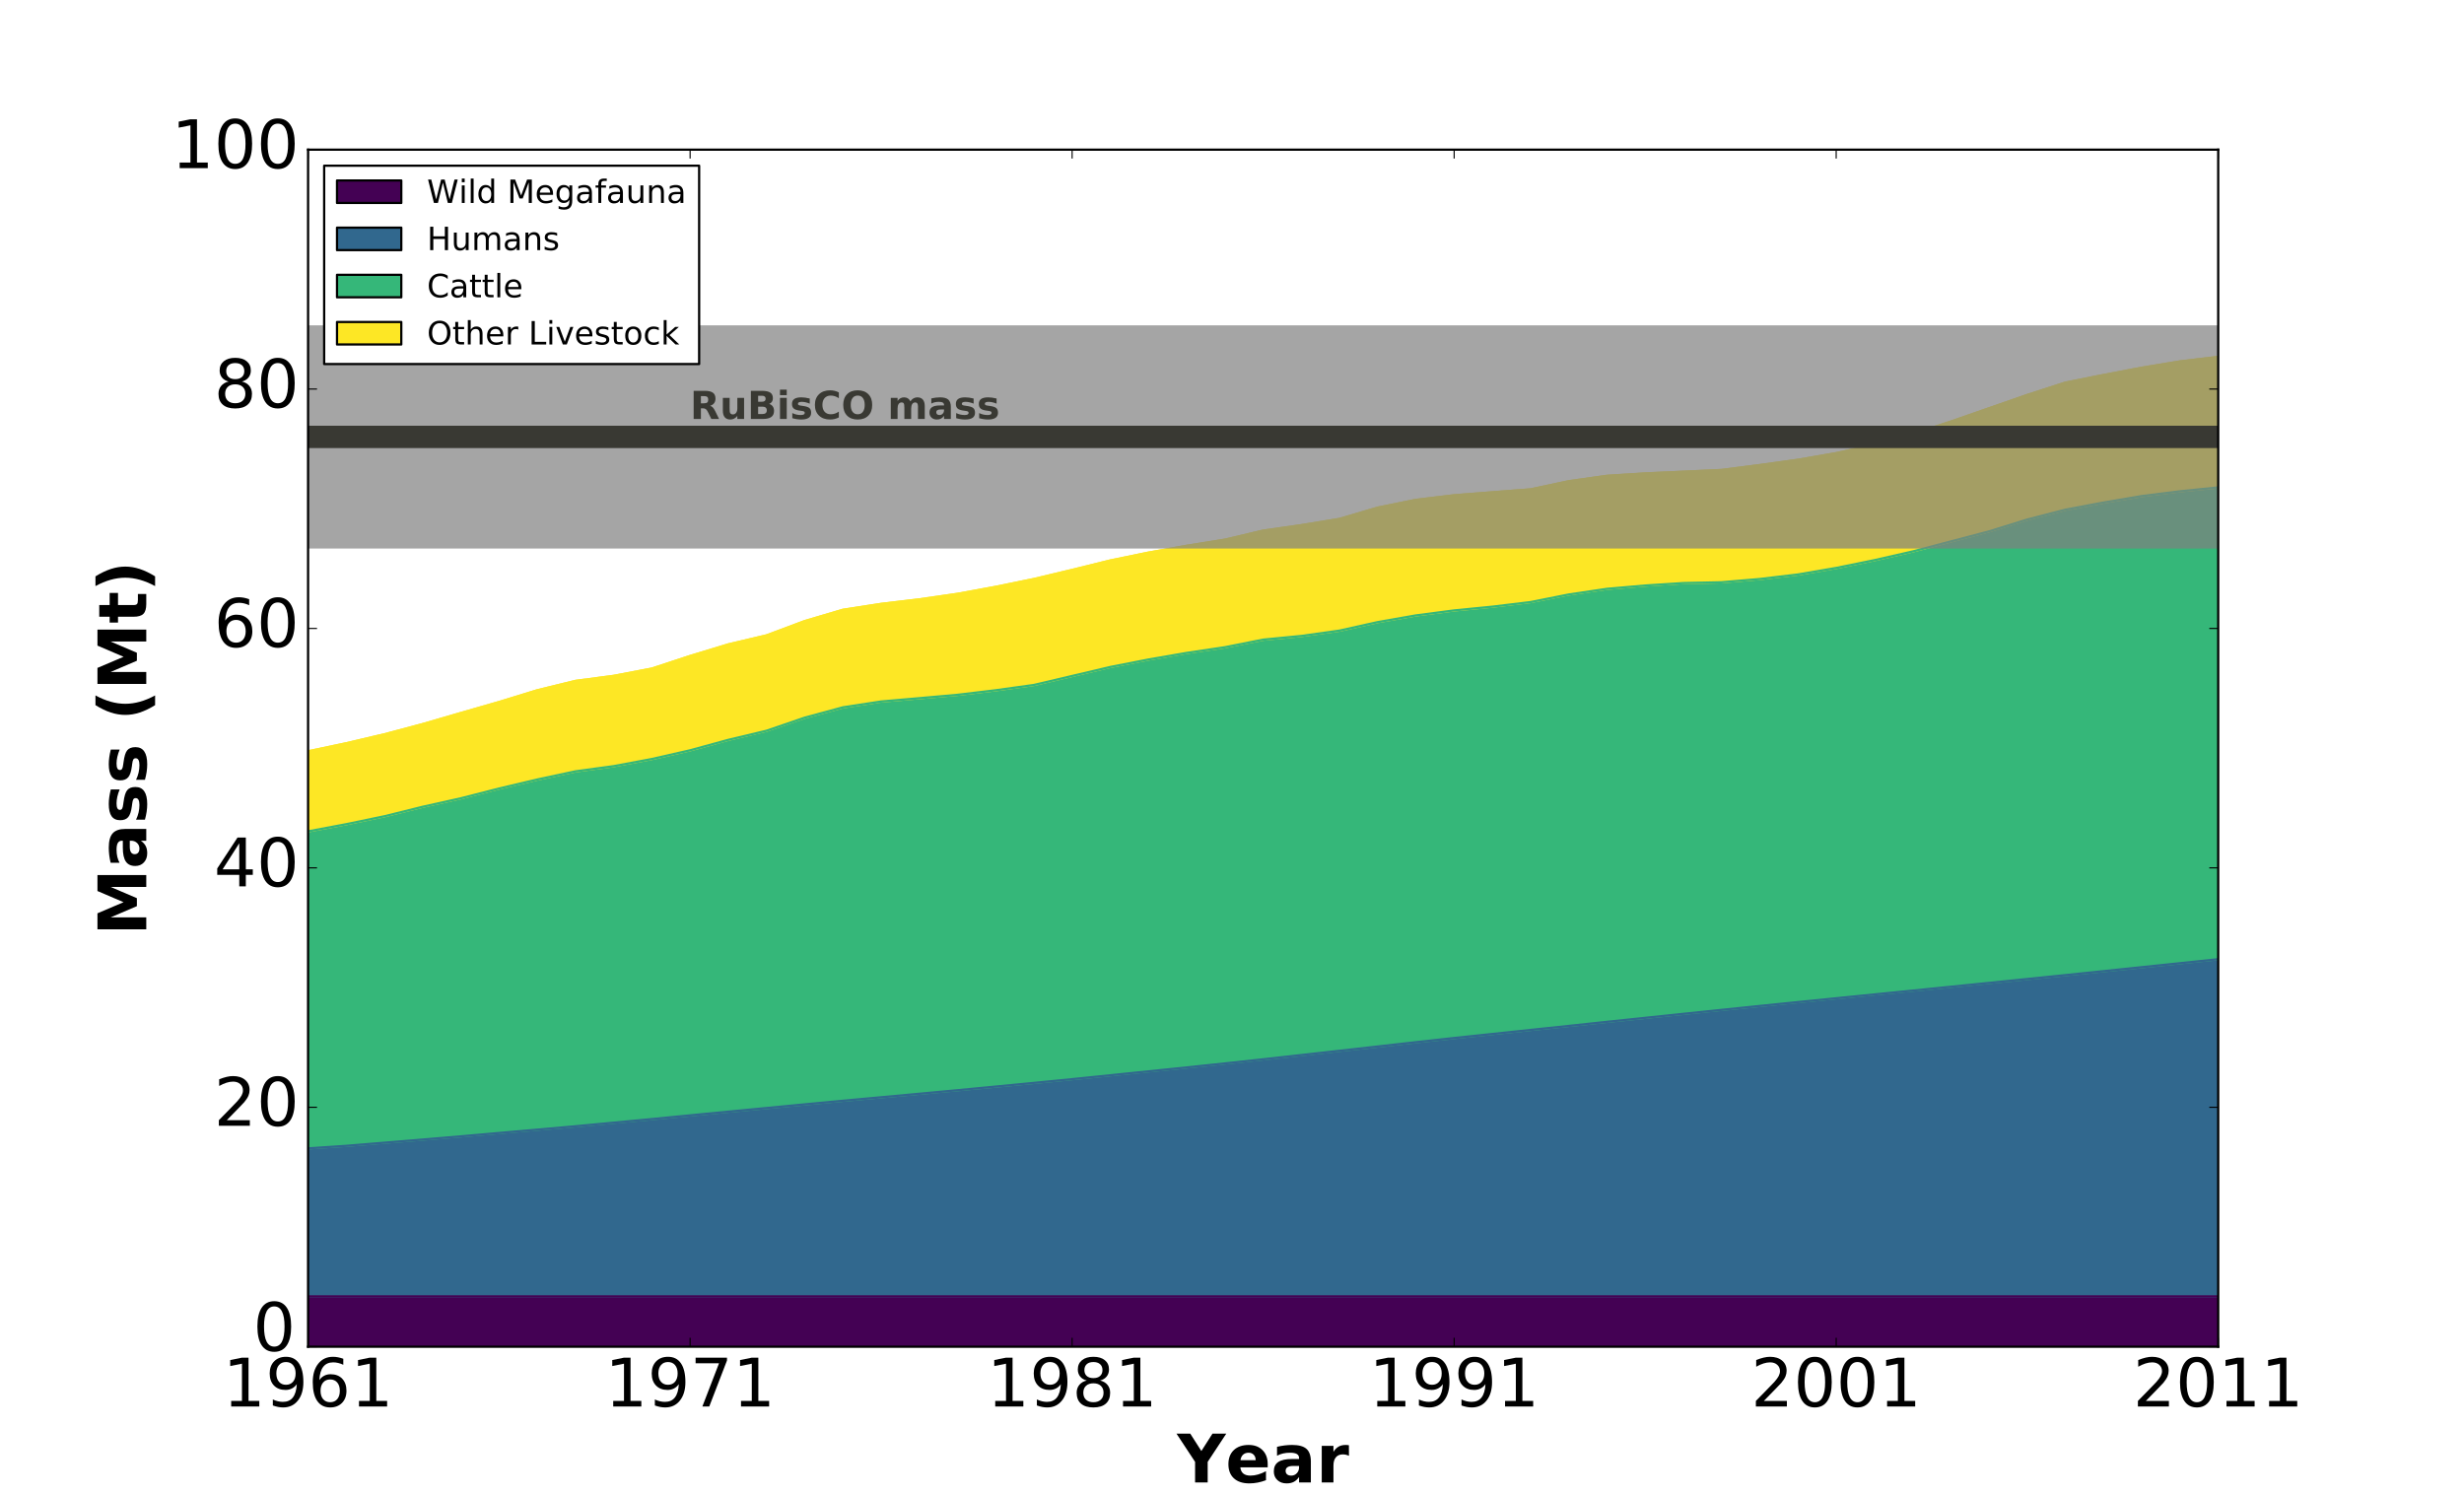 <?xml version="1.0" encoding="UTF-8" standalone="no"?>
<!-- Created with matplotlib (http://matplotlib.org/) -->

<svg
   xmlns:dc="http://purl.org/dc/elements/1.1/"
   xmlns:cc="http://creativecommons.org/ns#"
   xmlns:rdf="http://www.w3.org/1999/02/22-rdf-syntax-ns#"
   xmlns:svg="http://www.w3.org/2000/svg"
   xmlns="http://www.w3.org/2000/svg"
   xmlns:xlink="http://www.w3.org/1999/xlink"
   xmlns:sodipodi="http://sodipodi.sourceforge.net/DTD/sodipodi-0.dtd"
   xmlns:inkscape="http://www.inkscape.org/namespaces/inkscape"
   height="670pt"
   version="1.1"
   viewBox="0 0 1104 670"
   width="1104pt"
   id="svg2"
   inkscape:version="0.48.4 r9939"
   sodipodi:docname="20160107_detailed_fig.svg"
   inkscape:export-filename="/home/yinonbaron/git/RuBisCO_vs_Collagen/20160107_detailed_fig.png"
   inkscape:export-xdpi="207.13"
   inkscape:export-ydpi="207.13">
  <sodipodi:namedview
     pagecolor="#ffffff"
     bordercolor="#666666"
     borderopacity="1"
     objecttolerance="10"
     gridtolerance="10"
     guidetolerance="10"
     inkscape:pageopacity="0"
     inkscape:pageshadow="2"
     inkscape:window-width="1863"
     inkscape:window-height="1056"
     id="namedview580"
     showgrid="false"
     inkscape:zoom="0.84637681"
     inkscape:cx="852.76066"
     inkscape:cy="506.68302"
     inkscape:window-x="57"
     inkscape:window-y="24"
     inkscape:window-maximized="1"
     inkscape:current-layer="axes_1" />
  <defs
     id="defs4">
    <style
       type="text/css"
       id="style6">
*{stroke-linecap:butt;stroke-linejoin:round;stroke-miterlimit:100000;}
  </style>
  </defs>
  <g
     id="figure_1">
    <g
       id="patch_1">
      <path
         d="M 0 670.5  L 1104.3 670.5  L 1104.3 0  L 0 0  z "
         style="fill:#ffffff;"
         id="path10" />
    </g>
    <g
       id="axes_1">
      <g
         id="patch_2">
        <path
           d="M 138.037 603.45  L 993.87 603.45  L 993.87 67.05  L 138.037 67.05  z "
           style="fill:#ffffff;"
           id="path14" />
      </g>
      <g
         id="PolyCollection_1">
        <defs
           id="defs17">
          <path
             d="M 138.037 -89.585  L 138.037 -67.05  L 155.154 -67.05  L 172.271 -67.05  L 189.387 -67.05  L 206.504 -67.05  L 223.621 -67.05  L 240.737 -67.05  L 257.854 -67.05  L 274.971 -67.05  L 292.087 -67.05  L 309.204 -67.05  L 326.321 -67.05  L 343.437 -67.05  L 360.554 -67.05  L 377.671 -67.05  L 394.787 -67.05  L 411.904 -67.05  L 429.021 -67.05  L 446.137 -67.05  L 463.254 -67.05  L 480.37 -67.05  L 497.487 -67.05  L 514.604 -67.05  L 531.72 -67.05  L 548.837 -67.05  L 565.954 -67.05  L 583.07 -67.05  L 600.187 -67.05  L 617.304 -67.05  L 634.42 -67.05  L 651.537 -67.05  L 668.654 -67.05  L 685.77 -67.05  L 702.887 -67.05  L 720.004 -67.05  L 737.12 -67.05  L 754.237 -67.05  L 771.354 -67.05  L 788.47 -67.05  L 805.587 -67.05  L 822.703 -67.05  L 839.82 -67.05  L 856.937 -67.05  L 874.053 -67.05  L 891.17 -67.05  L 908.287 -67.05  L 925.403 -67.05  L 942.52 -67.05  L 959.637 -67.05  L 976.753 -67.05  L 993.87 -67.05  L 993.87 -89.585  L 993.87 -89.585  L 976.753 -89.585  L 959.637 -89.585  L 942.52 -89.585  L 925.403 -89.585  L 908.287 -89.585  L 891.17 -89.585  L 874.053 -89.585  L 856.937 -89.585  L 839.82 -89.585  L 822.703 -89.585  L 805.587 -89.585  L 788.47 -89.585  L 771.354 -89.585  L 754.237 -89.585  L 737.12 -89.585  L 720.004 -89.585  L 702.887 -89.585  L 685.77 -89.585  L 668.654 -89.585  L 651.537 -89.585  L 634.42 -89.585  L 617.304 -89.585  L 600.187 -89.585  L 583.07 -89.585  L 565.954 -89.585  L 548.837 -89.585  L 531.72 -89.585  L 514.604 -89.585  L 497.487 -89.585  L 480.37 -89.585  L 463.254 -89.585  L 446.137 -89.585  L 429.021 -89.585  L 411.904 -89.585  L 394.787 -89.585  L 377.671 -89.585  L 360.554 -89.585  L 343.437 -89.585  L 326.321 -89.585  L 309.204 -89.585  L 292.087 -89.585  L 274.971 -89.585  L 257.854 -89.585  L 240.737 -89.585  L 223.621 -89.585  L 206.504 -89.585  L 189.387 -89.585  L 172.271 -89.585  L 155.154 -89.585  L 138.037 -89.585  z "
             id="mbb93d0cfe3"
             style="stroke:#440154;" />
        </defs>
        <g
           clip-path="url(#pbeb68c7df6)"
           id="g20">
          <use
             style="fill:#440154;stroke:#440154;"
             x="0.0"
             xlink:href="#mbb93d0cfe3"
             y="670.5"
             id="use22" />
        </g>
      </g>
      <g
         id="PolyCollection_2">
        <defs
           id="defs25">
          <path
             d="M 138.037 -155.914  L 138.037 -89.585  L 155.154 -89.585  L 172.271 -89.585  L 189.387 -89.585  L 206.504 -89.585  L 223.621 -89.585  L 240.737 -89.585  L 257.854 -89.585  L 274.971 -89.585  L 292.087 -89.585  L 309.204 -89.585  L 326.321 -89.585  L 343.437 -89.585  L 360.554 -89.585  L 377.671 -89.585  L 394.787 -89.585  L 411.904 -89.585  L 429.021 -89.585  L 446.137 -89.585  L 463.254 -89.585  L 480.37 -89.585  L 497.487 -89.585  L 514.604 -89.585  L 531.72 -89.585  L 548.837 -89.585  L 565.954 -89.585  L 583.07 -89.585  L 600.187 -89.585  L 617.304 -89.585  L 634.42 -89.585  L 651.537 -89.585  L 668.654 -89.585  L 685.77 -89.585  L 702.887 -89.585  L 720.004 -89.585  L 737.12 -89.585  L 754.237 -89.585  L 771.354 -89.585  L 788.47 -89.585  L 805.587 -89.585  L 822.703 -89.585  L 839.82 -89.585  L 856.937 -89.585  L 874.053 -89.585  L 891.17 -89.585  L 908.287 -89.585  L 925.403 -89.585  L 942.52 -89.585  L 959.637 -89.585  L 976.753 -89.585  L 993.87 -89.585  L 993.87 -240.689  L 993.87 -240.689  L 976.753 -238.895  L 959.637 -237.111  L 942.52 -235.33  L 925.403 -233.553  L 908.287 -231.804  L 891.17 -230.061  L 874.053 -228.329  L 856.937 -226.605  L 839.82 -224.893  L 822.703 -223.184  L 805.587 -221.465  L 788.47 -219.73  L 771.354 -217.973  L 754.237 -216.199  L 737.12 -214.407  L 720.004 -212.62  L 702.887 -210.792  L 685.77 -208.993  L 668.654 -207.175  L 651.537 -205.374  L 634.42 -203.497  L 617.304 -201.561  L 600.187 -199.644  L 583.07 -197.727  L 565.954 -195.828  L 548.837 -193.977  L 531.72 -192.186  L 514.604 -190.435  L 497.487 -188.677  L 480.37 -186.932  L 463.254 -185.252  L 446.137 -183.61  L 429.021 -181.981  L 411.904 -180.389  L 394.787 -178.825  L 377.671 -177.255  L 360.554 -175.643  L 343.437 -173.996  L 326.321 -172.362  L 309.204 -170.708  L 292.087 -169.042  L 274.971 -167.423  L 257.854 -165.819  L 240.737 -164.306  L 223.621 -162.809  L 206.504 -161.304  L 189.387 -159.866  L 172.271 -158.456  L 155.154 -157.056  L 138.037 -155.914  z "
             id="m21c7e215c0"
             style="stroke:#31688e;" />
        </defs>
        <g
           clip-path="url(#pbeb68c7df6)"
           id="g28">
          <use
             style="fill:#31688e;stroke:#31688e;"
             x="0.0"
             xlink:href="#m21c7e215c0"
             y="670.5"
             id="use30" />
        </g>
      </g>
      <g
         id="PolyCollection_3">
        <defs
           id="defs33">
          <path
             d="M 138.037 -297.972  L 138.037 -155.914  L 155.154 -157.056  L 172.271 -158.456  L 189.387 -159.866  L 206.504 -161.304  L 223.621 -162.809  L 240.737 -164.306  L 257.854 -165.819  L 274.971 -167.423  L 292.087 -169.042  L 309.204 -170.708  L 326.321 -172.362  L 343.437 -173.996  L 360.554 -175.643  L 377.671 -177.255  L 394.787 -178.825  L 411.904 -180.389  L 429.021 -181.981  L 446.137 -183.61  L 463.254 -185.252  L 480.37 -186.932  L 497.487 -188.677  L 514.604 -190.435  L 531.72 -192.186  L 548.837 -193.977  L 565.954 -195.828  L 583.07 -197.727  L 600.187 -199.644  L 617.304 -201.561  L 634.42 -203.497  L 651.537 -205.374  L 668.654 -207.175  L 685.77 -208.993  L 702.887 -210.792  L 720.004 -212.62  L 737.12 -214.407  L 754.237 -216.199  L 771.354 -217.973  L 788.47 -219.73  L 805.587 -221.465  L 822.703 -223.184  L 839.82 -224.893  L 856.937 -226.605  L 874.053 -228.329  L 891.17 -230.061  L 908.287 -231.804  L 925.403 -233.553  L 942.52 -235.33  L 959.637 -237.111  L 976.753 -238.895  L 993.87 -240.689  L 993.87 -452.1  L 993.87 -452.1  L 976.753 -450.354  L 959.637 -448.209  L 942.52 -445.316  L 925.403 -442.108  L 908.287 -437.689  L 891.17 -432.377  L 874.053 -427.883  L 856.937 -423.386  L 839.82 -419.491  L 822.703 -416.006  L 805.587 -413.072  L 788.47 -411.04  L 771.354 -409.589  L 754.237 -409.224  L 737.12 -408.124  L 720.004 -406.64  L 702.887 -404.108  L 685.77 -400.709  L 668.654 -398.648  L 651.537 -396.975  L 634.42 -394.739  L 617.304 -391.746  L 600.187 -387.929  L 583.07 -385.523  L 565.954 -383.871  L 548.837 -380.474  L 531.72 -377.927  L 514.604 -374.98  L 497.487 -371.626  L 480.37 -367.599  L 463.254 -363.577  L 446.137 -361.2  L 429.021 -359.155  L 411.904 -357.642  L 394.787 -356.159  L 377.671 -353.543  L 360.554 -348.912  L 343.437 -343.051  L 326.321 -338.973  L 309.204 -334.296  L 292.087 -330.397  L 274.971 -327.187  L 257.854 -324.865  L 240.737 -321.206  L 223.621 -317.164  L 206.504 -312.788  L 189.387 -308.979  L 172.271 -304.743  L 155.154 -301.192  L 138.037 -297.972  z "
             id="m08943cde9b"
             style="stroke:#35b779;" />
        </defs>
        <g
           clip-path="url(#pbeb68c7df6)"
           id="g36">
          <use
             style="fill:#35b779;stroke:#35b779;"
             x="0.0"
             xlink:href="#m08943cde9b"
             y="670.5"
             id="use38" />
        </g>
      </g>
      <g
         id="PolyCollection_4">
        <defs
           id="defs41">
          <path
             d="M 138.037 -333.836  L 138.037 -297.972  L 155.154 -301.192  L 172.271 -304.743  L 189.387 -308.979  L 206.504 -312.788  L 223.621 -317.164  L 240.737 -321.206  L 257.854 -324.865  L 274.971 -327.187  L 292.087 -330.397  L 309.204 -334.296  L 326.321 -338.973  L 343.437 -343.051  L 360.554 -348.912  L 377.671 -353.543  L 394.787 -356.159  L 411.904 -357.642  L 429.021 -359.155  L 446.137 -361.2  L 463.254 -363.577  L 480.37 -367.599  L 497.487 -371.626  L 514.604 -374.98  L 531.72 -377.927  L 548.837 -380.474  L 565.954 -383.871  L 583.07 -385.523  L 600.187 -387.929  L 617.304 -391.746  L 634.42 -394.739  L 651.537 -396.975  L 668.654 -398.648  L 685.77 -400.709  L 702.887 -404.108  L 720.004 -406.64  L 737.12 -408.124  L 754.237 -409.224  L 771.354 -409.589  L 788.47 -411.04  L 805.587 -413.072  L 822.703 -416.006  L 839.82 -419.491  L 856.937 -423.386  L 874.053 -427.883  L 891.17 -432.377  L 908.287 -437.689  L 925.403 -442.108  L 942.52 -445.316  L 959.637 -448.209  L 976.753 -450.354  L 993.87 -452.1  L 993.87 -510.573  L 993.87 -510.573  L 976.753 -508.543  L 959.637 -505.722  L 942.52 -502.455  L 925.403 -499.03  L 908.287 -493.496  L 891.17 -487.537  L 874.053 -481.578  L 856.937 -475.995  L 839.82 -471.252  L 822.703 -467.43  L 805.587 -464.462  L 788.47 -462.091  L 771.354 -459.894  L 754.237 -459.108  L 737.12 -458.341  L 720.004 -457.27  L 702.887 -454.857  L 685.77 -451.21  L 668.654 -449.902  L 651.537 -448.561  L 634.42 -446.505  L 617.304 -443.033  L 600.187 -437.961  L 583.07 -435.159  L 565.954 -432.714  L 548.837 -428.66  L 531.72 -425.921  L 514.604 -422.881  L 497.487 -419.358  L 480.37 -415.124  L 463.254 -411.042  L 446.137 -407.532  L 429.021 -404.393  L 411.904 -401.922  L 394.787 -399.893  L 377.671 -397.248  L 360.554 -392.197  L 343.437 -385.783  L 326.321 -381.746  L 309.204 -376.543  L 292.087 -370.911  L 274.971 -367.642  L 257.854 -365.381  L 240.737 -361.193  L 223.621 -355.935  L 206.504 -351.012  L 189.387 -346.027  L 172.271 -341.473  L 155.154 -337.442  L 138.037 -333.836  z "
             id="m05c3388dc2"
             style="stroke:#fde725;" />
        </defs>
        <g
           clip-path="url(#pbeb68c7df6)"
           id="g44">
          <use
             style="fill:#fde725;stroke:#fde725;"
             x="0.0"
             xlink:href="#m05c3388dc2"
             y="670.5"
             id="use46" />
        </g>
      </g>
      <g
         id="line2d_1">
        <path
           clip-path="url(#pbeb68c7df6)"
           d="M 138.037 580.915  L 155.154 580.915  L 172.271 580.915  L 189.387 580.915  L 206.504 580.915  L 223.621 580.915  L 240.737 580.915  L 257.854 580.915  L 274.971 580.915  L 292.087 580.915  L 309.204 580.915  L 326.321 580.915  L 343.437 580.915  L 360.554 580.915  L 377.671 580.915  L 394.787 580.915  L 411.904 580.915  L 429.021 580.915  L 446.137 580.915  L 463.254 580.915  L 480.37 580.915  L 497.487 580.915  L 514.604 580.915  L 531.72 580.915  L 548.837 580.915  L 565.954 580.915  L 583.07 580.915  L 600.187 580.915  L 617.304 580.915  L 634.42 580.915  L 651.537 580.915  L 668.654 580.915  L 685.77 580.915  L 702.887 580.915  L 720.004 580.915  L 737.12 580.915  L 754.237 580.915  L 771.354 580.915  L 788.47 580.915  L 805.587 580.915  L 822.703 580.915  L 839.82 580.915  L 856.937 580.915  L 874.053 580.915  L 891.17 580.915  L 908.287 580.915  L 925.403 580.915  L 942.52 580.915  L 959.637 580.915  L 976.753 580.915  L 993.87 580.915  "
           style="fill:none;stroke:#440154;stroke-linecap:square;"
           id="path55" />
      </g>
      <g
         id="line2d_2">
        <path
           clip-path="url(#pbeb68c7df6)"
           d="M 138.037 514.586  L 155.154 513.444  L 172.271 512.044  L 189.387 510.634  L 206.504 509.196  L 223.621 507.691  L 240.737 506.194  L 257.854 504.681  L 274.971 503.077  L 292.087 501.458  L 309.204 499.792  L 326.321 498.138  L 343.437 496.504  L 360.554 494.857  L 377.671 493.245  L 394.787 491.675  L 411.904 490.111  L 429.021 488.519  L 446.137 486.89  L 463.254 485.248  L 480.37 483.568  L 497.487 481.823  L 514.604 480.065  L 531.72 478.314  L 548.837 476.523  L 565.954 474.672  L 583.07 472.773  L 600.187 470.856  L 617.304 468.939  L 634.42 467.003  L 651.537 465.126  L 668.654 463.325  L 685.77 461.507  L 702.887 459.708  L 720.004 457.88  L 737.12 456.093  L 754.237 454.301  L 771.354 452.527  L 788.47 450.77  L 805.587 449.035  L 822.703 447.316  L 839.82 445.607  L 856.937 443.895  L 874.053 442.171  L 891.17 440.439  L 908.287 438.696  L 925.403 436.947  L 942.52 435.17  L 959.637 433.389  L 976.753 431.605  L 993.87 429.811  "
           style="fill:none;stroke:#31688e;stroke-linecap:square;"
           id="path58" />
      </g>
      <g
         id="line2d_3">
        <path
           clip-path="url(#pbeb68c7df6)"
           d="M 138.037 372.528  L 155.154 369.308  L 172.271 365.757  L 189.387 361.521  L 206.504 357.712  L 223.621 353.336  L 240.737 349.294  L 257.854 345.635  L 274.971 343.313  L 292.087 340.103  L 309.204 336.204  L 326.321 331.527  L 343.437 327.449  L 360.554 321.588  L 377.671 316.957  L 394.787 314.341  L 411.904 312.858  L 429.021 311.345  L 446.137 309.3  L 463.254 306.923  L 480.37 302.901  L 497.487 298.874  L 514.604 295.52  L 531.72 292.573  L 548.837 290.026  L 565.954 286.629  L 583.07 284.977  L 600.187 282.571  L 617.304 278.754  L 634.42 275.761  L 651.537 273.525  L 668.654 271.852  L 685.77 269.791  L 702.887 266.392  L 720.004 263.86  L 737.12 262.376  L 754.237 261.276  L 771.354 260.911  L 788.47 259.46  L 805.587 257.428  L 822.703 254.494  L 839.82 251.009  L 856.937 247.114  L 874.053 242.617  L 891.17 238.123  L 908.287 232.811  L 925.403 228.392  L 942.52 225.184  L 959.637 222.291  L 976.753 220.146  L 993.87 218.4  "
           style="fill:none;stroke:#35b779;stroke-linecap:square;"
           id="path61" />
      </g>
      <g
         id="line2d_4">
        <path
           clip-path="url(#pbeb68c7df6)"
           d="M 138.037 336.664  L 155.154 333.058  L 172.271 329.027  L 189.387 324.473  L 206.504 319.488  L 223.621 314.565  L 240.737 309.307  L 257.854 305.119  L 274.971 302.858  L 292.087 299.589  L 309.204 293.957  L 326.321 288.754  L 343.437 284.717  L 360.554 278.303  L 377.671 273.252  L 394.787 270.607  L 411.904 268.578  L 429.021 266.107  L 446.137 262.968  L 463.254 259.458  L 480.37 255.376  L 497.487 251.142  L 514.604 247.619  L 531.72 244.579  L 548.837 241.84  L 565.954 237.786  L 583.07 235.341  L 600.187 232.539  L 617.304 227.467  L 634.42 223.995  L 651.537 221.939  L 668.654 220.598  L 685.77 219.29  L 702.887 215.643  L 720.004 213.23  L 737.12 212.159  L 754.237 211.392  L 771.354 210.606  L 788.47 208.409  L 805.587 206.038  L 822.703 203.07  L 839.82 199.248  L 856.937 194.505  L 874.053 188.922  L 891.17 182.963  L 908.287 177.004  L 925.403 171.47  L 942.52 168.045  L 959.637 164.778  L 976.753 161.957  L 993.87 159.927  "
           style="fill:none;stroke:#fde725;stroke-linecap:square;"
           id="path64" />
      </g>
      <g
         id="LineCollection_1">
        <path
           clip-path="url(#pbeb68c7df6)"
           d="M 138.037 195.786  L 1010.987 195.786  "
           style="fill:none;stroke:#808080;stroke-opacity:0.7;stroke-width:100.0;"
           id="path49" />
      </g>
      <g
         id="LineCollection_2">
        <path
           clip-path="url(#pbeb68c7df6)"
           d="M 138.037 195.786  L 1010.987 195.786  "
           style="fill:none;stroke:#393933;stroke-width:10.0;"
           id="path52" />
      </g>
      <g
         id="patch_3">
        <path
           d="M 138.037 67.05  L 993.87 67.05  "
           style="fill:none;stroke:#000000;stroke-linecap:square;stroke-linejoin:miter;"
           id="path67" />
      </g>
      <g
         id="patch_4">
        <path
           d="M 993.87 603.45  L 993.87 67.05  "
           style="fill:none;stroke:#000000;stroke-linecap:square;stroke-linejoin:miter;"
           id="path70" />
      </g>
      <g
         id="patch_5">
        <path
           d="M 138.037 603.45  L 993.87 603.45  "
           style="fill:none;stroke:#000000;stroke-linecap:square;stroke-linejoin:miter;"
           id="path73" />
      </g>
      <g
         id="patch_6">
        <path
           d="M 138.037 603.45  L 138.037 67.05  "
           style="fill:none;stroke:#000000;stroke-linecap:square;stroke-linejoin:miter;"
           id="path76" />
      </g>
      <g
         id="matplotlib.axis_1">
        <g
           id="xtick_1">
          <g
             id="line2d_5">
            <defs
               id="defs81">
              <path
                 d="M 0 0  L 0 -4  "
                 id="m366b3b2fe0"
                 style="stroke:#000000;stroke-width:0.5;" />
            </defs>
            <g
               id="g84">
              <use
                 style="stroke:#000000;stroke-width:0.5;"
                 x="138.037"
                 xlink:href="#m366b3b2fe0"
                 y="603.45"
                 id="use86" />
            </g>
          </g>
          <g
             id="line2d_6">
            <defs
               id="defs89">
              <path
                 d="M 0 0  L 0 4  "
                 id="m2ef3d5c002"
                 style="stroke:#000000;stroke-width:0.5;" />
            </defs>
            <g
               id="g92">
              <use
                 style="stroke:#000000;stroke-width:0.5;"
                 x="138.037"
                 xlink:href="#m2ef3d5c002"
                 y="67.05"
                 id="use94" />
            </g>
          </g>
          <g
             id="text_1">
            <!-- 1961 -->
            <defs
               id="defs97">
              <path
                 d="M 12.406 8.297  L 28.516 8.297  L 28.516 63.922  L 10.984 60.406  L 10.984 69.391  L 28.422 72.906  L 38.281 72.906  L 38.281 8.297  L 54.391 8.297  L 54.391 0  L 12.406 0  z "
                 id="DejaVuSans-31" />
              <path
                 d="M 10.984 1.516  L 10.984 10.5  Q 14.703 8.734 18.5 7.812  Q 22.312 6.891 25.984 6.891  Q 35.75 6.891 40.891 13.453  Q 46.047 20.016 46.781 33.406  Q 43.953 29.203 39.594 26.953  Q 35.25 24.703 29.984 24.703  Q 19.047 24.703 12.672 31.312  Q 6.297 37.938 6.297 49.422  Q 6.297 60.641 12.938 67.422  Q 19.578 74.219 30.609 74.219  Q 43.266 74.219 49.922 64.516  Q 56.594 54.828 56.594 36.375  Q 56.594 19.141 48.406 8.859  Q 40.234 -1.422 26.422 -1.422  Q 22.703 -1.422 18.891 -0.688  Q 15.094 0.047 10.984 1.516  M 30.609 32.422  Q 37.25 32.422 41.125 36.953  Q 45.016 41.5 45.016 49.422  Q 45.016 57.281 41.125 61.844  Q 37.25 66.406 30.609 66.406  Q 23.969 66.406 20.094 61.844  Q 16.219 57.281 16.219 49.422  Q 16.219 41.5 20.094 36.953  Q 23.969 32.422 30.609 32.422  "
                 id="DejaVuSans-39" />
              <path
                 d="M 33.016 40.375  Q 26.375 40.375 22.484 35.828  Q 18.609 31.297 18.609 23.391  Q 18.609 15.531 22.484 10.953  Q 26.375 6.391 33.016 6.391  Q 39.656 6.391 43.531 10.953  Q 47.406 15.531 47.406 23.391  Q 47.406 31.297 43.531 35.828  Q 39.656 40.375 33.016 40.375  M 52.594 71.297  L 52.594 62.312  Q 48.875 64.062 45.094 64.984  Q 41.312 65.922 37.594 65.922  Q 27.828 65.922 22.672 59.328  Q 17.531 52.734 16.797 39.406  Q 19.672 43.656 24.016 45.922  Q 28.375 48.188 33.594 48.188  Q 44.578 48.188 50.953 41.516  Q 57.328 34.859 57.328 23.391  Q 57.328 12.156 50.688 5.359  Q 44.047 -1.422 33.016 -1.422  Q 20.359 -1.422 13.672 8.266  Q 6.984 17.969 6.984 36.375  Q 6.984 53.656 15.188 63.938  Q 23.391 74.219 37.203 74.219  Q 40.922 74.219 44.703 73.484  Q 48.484 72.75 52.594 71.297  "
                 id="DejaVuSans-36" />
            </defs>
            <g
               transform="translate(99.862 630.245)scale(0.3 -0.3)"
               id="g102">
              <use
                 xlink:href="#DejaVuSans-31"
                 id="use104" />
              <use
                 x="63.623"
                 xlink:href="#DejaVuSans-39"
                 id="use106" />
              <use
                 x="127.246"
                 xlink:href="#DejaVuSans-36"
                 id="use108" />
              <use
                 x="190.869"
                 xlink:href="#DejaVuSans-31"
                 id="use110" />
            </g>
          </g>
        </g>
        <g
           id="xtick_2">
          <g
             id="line2d_7">
            <g
               id="g114">
              <use
                 style="stroke:#000000;stroke-width:0.5;"
                 x="309.204"
                 xlink:href="#m366b3b2fe0"
                 y="603.45"
                 id="use116" />
            </g>
          </g>
          <g
             id="line2d_8">
            <g
               id="g119">
              <use
                 style="stroke:#000000;stroke-width:0.5;"
                 x="309.204"
                 xlink:href="#m2ef3d5c002"
                 y="67.05"
                 id="use121" />
            </g>
          </g>
          <g
             id="text_2">
            <!-- 1971 -->
            <defs
               id="defs124">
              <path
                 d="M 8.203 72.906  L 55.078 72.906  L 55.078 68.703  L 28.609 0  L 18.312 0  L 43.219 64.594  L 8.203 64.594  z "
                 id="DejaVuSans-37" />
            </defs>
            <g
               transform="translate(271.029 630.245)scale(0.3 -0.3)"
               id="g127">
              <use
                 xlink:href="#DejaVuSans-31"
                 id="use129" />
              <use
                 x="63.623"
                 xlink:href="#DejaVuSans-39"
                 id="use131" />
              <use
                 x="127.246"
                 xlink:href="#DejaVuSans-37"
                 id="use133" />
              <use
                 x="190.869"
                 xlink:href="#DejaVuSans-31"
                 id="use135" />
            </g>
          </g>
        </g>
        <g
           id="xtick_3">
          <g
             id="line2d_9">
            <g
               id="g139">
              <use
                 style="stroke:#000000;stroke-width:0.5;"
                 x="480.37"
                 xlink:href="#m366b3b2fe0"
                 y="603.45"
                 id="use141" />
            </g>
          </g>
          <g
             id="line2d_10">
            <g
               id="g144">
              <use
                 style="stroke:#000000;stroke-width:0.5;"
                 x="480.37"
                 xlink:href="#m2ef3d5c002"
                 y="67.05"
                 id="use146" />
            </g>
          </g>
          <g
             id="text_3">
            <!-- 1981 -->
            <defs
               id="defs149">
              <path
                 d="M 31.781 34.625  Q 24.75 34.625 20.719 30.859  Q 16.703 27.094 16.703 20.516  Q 16.703 13.922 20.719 10.156  Q 24.75 6.391 31.781 6.391  Q 38.812 6.391 42.859 10.172  Q 46.922 13.969 46.922 20.516  Q 46.922 27.094 42.891 30.859  Q 38.875 34.625 31.781 34.625  M 21.922 38.812  Q 15.578 40.375 12.031 44.719  Q 8.5 49.078 8.5 55.328  Q 8.5 64.062 14.719 69.141  Q 20.953 74.219 31.781 74.219  Q 42.672 74.219 48.875 69.141  Q 55.078 64.062 55.078 55.328  Q 55.078 49.078 51.531 44.719  Q 48 40.375 41.703 38.812  Q 48.828 37.156 52.797 32.312  Q 56.781 27.484 56.781 20.516  Q 56.781 9.906 50.312 4.234  Q 43.844 -1.422 31.781 -1.422  Q 19.734 -1.422 13.25 4.234  Q 6.781 9.906 6.781 20.516  Q 6.781 27.484 10.781 32.312  Q 14.797 37.156 21.922 38.812  M 18.312 54.391  Q 18.312 48.734 21.844 45.562  Q 25.391 42.391 31.781 42.391  Q 38.141 42.391 41.719 45.562  Q 45.312 48.734 45.312 54.391  Q 45.312 60.062 41.719 63.234  Q 38.141 66.406 31.781 66.406  Q 25.391 66.406 21.844 63.234  Q 18.312 60.062 18.312 54.391  "
                 id="DejaVuSans-38" />
            </defs>
            <g
               transform="translate(442.195 630.245)scale(0.3 -0.3)"
               id="g152">
              <use
                 xlink:href="#DejaVuSans-31"
                 id="use154" />
              <use
                 x="63.623"
                 xlink:href="#DejaVuSans-39"
                 id="use156" />
              <use
                 x="127.246"
                 xlink:href="#DejaVuSans-38"
                 id="use158" />
              <use
                 x="190.869"
                 xlink:href="#DejaVuSans-31"
                 id="use160" />
            </g>
          </g>
        </g>
        <g
           id="xtick_4">
          <g
             id="line2d_11">
            <g
               id="g164">
              <use
                 style="stroke:#000000;stroke-width:0.5;"
                 x="651.537"
                 xlink:href="#m366b3b2fe0"
                 y="603.45"
                 id="use166" />
            </g>
          </g>
          <g
             id="line2d_12">
            <g
               id="g169">
              <use
                 style="stroke:#000000;stroke-width:0.5;"
                 x="651.537"
                 xlink:href="#m2ef3d5c002"
                 y="67.05"
                 id="use171" />
            </g>
          </g>
          <g
             id="text_4">
            <!-- 1991 -->
            <g
               transform="translate(613.362 630.245)scale(0.3 -0.3)"
               id="g174">
              <use
                 xlink:href="#DejaVuSans-31"
                 id="use176" />
              <use
                 x="63.623"
                 xlink:href="#DejaVuSans-39"
                 id="use178" />
              <use
                 x="127.246"
                 xlink:href="#DejaVuSans-39"
                 id="use180" />
              <use
                 x="190.869"
                 xlink:href="#DejaVuSans-31"
                 id="use182" />
            </g>
          </g>
        </g>
        <g
           id="xtick_5">
          <g
             id="line2d_13">
            <g
               id="g186">
              <use
                 style="stroke:#000000;stroke-width:0.5;"
                 x="822.703"
                 xlink:href="#m366b3b2fe0"
                 y="603.45"
                 id="use188" />
            </g>
          </g>
          <g
             id="line2d_14">
            <g
               id="g191">
              <use
                 style="stroke:#000000;stroke-width:0.5;"
                 x="822.703"
                 xlink:href="#m2ef3d5c002"
                 y="67.05"
                 id="use193" />
            </g>
          </g>
          <g
             id="text_5">
            <!-- 2001 -->
            <defs
               id="defs196">
              <path
                 d="M 31.781 66.406  Q 24.172 66.406 20.328 58.906  Q 16.5 51.422 16.5 36.375  Q 16.5 21.391 20.328 13.891  Q 24.172 6.391 31.781 6.391  Q 39.453 6.391 43.281 13.891  Q 47.125 21.391 47.125 36.375  Q 47.125 51.422 43.281 58.906  Q 39.453 66.406 31.781 66.406  M 31.781 74.219  Q 44.047 74.219 50.516 64.516  Q 56.984 54.828 56.984 36.375  Q 56.984 17.969 50.516 8.266  Q 44.047 -1.422 31.781 -1.422  Q 19.531 -1.422 13.062 8.266  Q 6.594 17.969 6.594 36.375  Q 6.594 54.828 13.062 64.516  Q 19.531 74.219 31.781 74.219  "
                 id="DejaVuSans-30" />
              <path
                 d="M 19.188 8.297  L 53.609 8.297  L 53.609 0  L 7.328 0  L 7.328 8.297  Q 12.938 14.109 22.625 23.891  Q 32.328 33.688 34.812 36.531  Q 39.547 41.844 41.422 45.531  Q 43.312 49.219 43.312 52.781  Q 43.312 58.594 39.234 62.25  Q 35.156 65.922 28.609 65.922  Q 23.969 65.922 18.812 64.312  Q 13.672 62.703 7.812 59.422  L 7.812 69.391  Q 13.766 71.781 18.938 73  Q 24.125 74.219 28.422 74.219  Q 39.75 74.219 46.484 68.547  Q 53.219 62.891 53.219 53.422  Q 53.219 48.922 51.531 44.891  Q 49.859 40.875 45.406 35.406  Q 44.188 33.984 37.641 27.219  Q 31.109 20.453 19.188 8.297  "
                 id="DejaVuSans-32" />
            </defs>
            <g
               transform="translate(784.529 630.245)scale(0.3 -0.3)"
               id="g200">
              <use
                 xlink:href="#DejaVuSans-32"
                 id="use202" />
              <use
                 x="63.623"
                 xlink:href="#DejaVuSans-30"
                 id="use204" />
              <use
                 x="127.246"
                 xlink:href="#DejaVuSans-30"
                 id="use206" />
              <use
                 x="190.869"
                 xlink:href="#DejaVuSans-31"
                 id="use208" />
            </g>
          </g>
        </g>
        <g
           id="xtick_6">
          <g
             id="line2d_15">
            <g
               id="g212">
              <use
                 style="stroke:#000000;stroke-width:0.5;"
                 x="993.87"
                 xlink:href="#m366b3b2fe0"
                 y="603.45"
                 id="use214" />
            </g>
          </g>
          <g
             id="line2d_16">
            <g
               id="g217">
              <use
                 style="stroke:#000000;stroke-width:0.5;"
                 x="993.87"
                 xlink:href="#m2ef3d5c002"
                 y="67.05"
                 id="use219" />
            </g>
          </g>
          <g
             id="text_6">
            <!-- 2011 -->
            <g
               transform="translate(955.695 630.245)scale(0.3 -0.3)"
               id="g222">
              <use
                 xlink:href="#DejaVuSans-32"
                 id="use224" />
              <use
                 x="63.623"
                 xlink:href="#DejaVuSans-30"
                 id="use226" />
              <use
                 x="127.246"
                 xlink:href="#DejaVuSans-31"
                 id="use228" />
              <use
                 x="190.869"
                 xlink:href="#DejaVuSans-31"
                 id="use230" />
            </g>
          </g>
        </g>
        <g
           id="text_7">
          <!-- Year -->
          <defs
             id="defs233">
            <path
               d="M 32.906 24.609  Q 27.438 24.609 24.672 22.75  Q 21.922 20.906 21.922 17.281  Q 21.922 13.969 24.141 12.078  Q 26.375 10.203 30.328 10.203  Q 35.25 10.203 38.625 13.734  Q 42 17.281 42 22.609  L 42 24.609  z M 59.625 31.203  L 59.625 0  L 42 0  L 42 8.109  Q 38.484 3.125 34.078 0.844  Q 29.688 -1.422 23.391 -1.422  Q 14.891 -1.422 9.594 3.531  Q 4.297 8.5 4.297 16.406  Q 4.297 26.031 10.906 30.516  Q 17.531 35.016 31.688 35.016  L 42 35.016  L 42 36.375  Q 42 40.531 38.719 42.453  Q 35.453 44.391 28.516 44.391  Q 22.906 44.391 18.062 43.266  Q 13.234 42.141 9.078 39.891  L 9.078 53.219  Q 14.703 54.594 20.359 55.297  Q 26.031 56 31.688 56  Q 46.484 56 53.047 50.172  Q 59.625 44.344 59.625 31.203  "
               id="DejaVuSans-Bold-61" />
            <path
               d="M 49.031 39.797  Q 46.734 40.875 44.453 41.375  Q 42.188 41.891 39.891 41.891  Q 33.156 41.891 29.516 37.562  Q 25.875 33.25 25.875 25.203  L 25.875 0  L 8.406 0  L 8.406 54.688  L 25.875 54.688  L 25.875 45.703  Q 29.25 51.078 33.609 53.531  Q 37.984 56 44.094 56  Q 44.969 56 45.984 55.922  Q 47.016 55.859 48.969 55.609  z "
               id="DejaVuSans-Bold-72" />
            <path
               d="M 62.984 27.484  L 62.984 22.516  L 22.125 22.516  Q 22.75 16.359 26.562 13.281  Q 30.375 10.203 37.203 10.203  Q 42.719 10.203 48.5 11.844  Q 54.297 13.484 60.406 16.797  L 60.406 3.328  Q 54.203 0.984 48 -0.219  Q 41.797 -1.422 35.594 -1.422  Q 20.75 -1.422 12.516 6.125  Q 4.297 13.672 4.297 27.297  Q 4.297 40.672 12.375 48.328  Q 20.453 56 34.625 56  Q 47.516 56 55.25 48.234  Q 62.984 40.484 62.984 27.484  M 45.016 33.297  Q 45.016 38.281 42.109 41.328  Q 39.203 44.391 34.516 44.391  Q 29.438 44.391 26.266 41.531  Q 23.094 38.672 22.312 33.297  z "
               id="DejaVuSans-Bold-65" />
            <path
               d="M -0.984 72.906  L 19.578 72.906  L 36.188 46.922  L 52.781 72.906  L 73.391 72.906  L 45.609 30.719  L 45.609 0  L 26.812 0  L 26.812 30.719  z "
               id="DejaVuSans-Bold-59" />
          </defs>
          <g
             transform="translate(527.42 664.28)scale(0.3 -0.3)"
             id="g239">
            <use
               xlink:href="#DejaVuSans-Bold-59"
               id="use241" />
            <use
               x="72.271"
               xlink:href="#DejaVuSans-Bold-65"
               id="use243" />
            <use
               x="140.094"
               xlink:href="#DejaVuSans-Bold-61"
               id="use245" />
            <use
               x="207.574"
               xlink:href="#DejaVuSans-Bold-72"
               id="use247" />
          </g>
        </g>
      </g>
      <g
         id="matplotlib.axis_2">
        <g
           id="ytick_1">
          <g
             id="line2d_17">
            <defs
               id="defs252">
              <path
                 d="M 0 0  L 4 0  "
                 id="m3792435e67"
                 style="stroke:#000000;stroke-width:0.5;" />
            </defs>
            <g
               id="g255">
              <use
                 style="stroke:#000000;stroke-width:0.5;"
                 x="138.037"
                 xlink:href="#m3792435e67"
                 y="603.45"
                 id="use257" />
            </g>
          </g>
          <g
             id="line2d_18">
            <defs
               id="defs260">
              <path
                 d="M 0 0  L -4 0  "
                 id="m4c14009b67"
                 style="stroke:#000000;stroke-width:0.5;" />
            </defs>
            <g
               id="g263">
              <use
                 style="stroke:#000000;stroke-width:0.5;"
                 x="993.87"
                 xlink:href="#m4c14009b67"
                 y="603.45"
                 id="use265" />
            </g>
          </g>
          <g
             id="text_8"
             transform="translate(-1.6,-6.4)"
             style="stroke-linecap:butt;stroke-linejoin:round;stroke-miterlimit:100000">
            <!-- 0 -->
            <g
               transform="matrix(0.3,0,0,-0.3,114.95,611.728)"
               id="g268"
               style="stroke-linecap:butt;stroke-linejoin:round;stroke-miterlimit:100000">
              <use
                 xlink:href="#DejaVuSans-30"
                 id="use270"
                 style="stroke-linecap:butt;stroke-linejoin:round;stroke-miterlimit:100000"
                 x="0"
                 y="0"
                 width="1104"
                 height="670" />
            </g>
          </g>
        </g>
        <g
           id="ytick_2">
          <g
             id="line2d_19">
            <g
               id="g274">
              <use
                 style="stroke:#000000;stroke-width:0.5;"
                 x="138.037"
                 xlink:href="#m3792435e67"
                 y="496.17"
                 id="use276" />
            </g>
          </g>
          <g
             id="line2d_20">
            <g
               id="g279">
              <use
                 style="stroke:#000000;stroke-width:0.5;"
                 x="993.87"
                 xlink:href="#m4c14009b67"
                 y="496.17"
                 id="use281" />
            </g>
          </g>
          <g
             id="text_9">
            <!-- 20 -->
            <g
               transform="translate(95.862 504.448)scale(0.3 -0.3)"
               id="g284">
              <use
                 xlink:href="#DejaVuSans-32"
                 id="use286" />
              <use
                 x="63.623"
                 xlink:href="#DejaVuSans-30"
                 id="use288" />
            </g>
          </g>
        </g>
        <g
           id="ytick_3">
          <g
             id="line2d_21">
            <g
               id="g292">
              <use
                 style="stroke:#000000;stroke-width:0.5;"
                 x="138.037"
                 xlink:href="#m3792435e67"
                 y="388.89"
                 id="use294" />
            </g>
          </g>
          <g
             id="line2d_22">
            <g
               id="g297">
              <use
                 style="stroke:#000000;stroke-width:0.5;"
                 x="993.87"
                 xlink:href="#m4c14009b67"
                 y="388.89"
                 id="use299" />
            </g>
          </g>
          <g
             id="text_10">
            <!-- 40 -->
            <defs
               id="defs302">
              <path
                 d="M 37.797 64.312  L 12.891 25.391  L 37.797 25.391  z M 35.203 72.906  L 47.609 72.906  L 47.609 25.391  L 58.016 25.391  L 58.016 17.188  L 47.609 17.188  L 47.609 0  L 37.797 0  L 37.797 17.188  L 4.891 17.188  L 4.891 26.703  z "
                 id="DejaVuSans-34" />
            </defs>
            <g
               transform="translate(95.862 397.168)scale(0.3 -0.3)"
               id="g305">
              <use
                 xlink:href="#DejaVuSans-34"
                 id="use307" />
              <use
                 x="63.623"
                 xlink:href="#DejaVuSans-30"
                 id="use309" />
            </g>
          </g>
        </g>
        <g
           id="ytick_4">
          <g
             id="line2d_23">
            <g
               id="g313">
              <use
                 style="stroke:#000000;stroke-width:0.5;"
                 x="138.037"
                 xlink:href="#m3792435e67"
                 y="281.61"
                 id="use315" />
            </g>
          </g>
          <g
             id="line2d_24">
            <g
               id="g318">
              <use
                 style="stroke:#000000;stroke-width:0.5;"
                 x="993.87"
                 xlink:href="#m4c14009b67"
                 y="281.61"
                 id="use320" />
            </g>
          </g>
          <g
             id="text_11">
            <!-- 60 -->
            <g
               transform="translate(95.862 289.888)scale(0.3 -0.3)"
               id="g323">
              <use
                 xlink:href="#DejaVuSans-36"
                 id="use325" />
              <use
                 x="63.623"
                 xlink:href="#DejaVuSans-30"
                 id="use327" />
            </g>
          </g>
        </g>
        <g
           id="ytick_5">
          <g
             id="line2d_25">
            <g
               id="g331">
              <use
                 style="stroke:#000000;stroke-width:0.5;"
                 x="138.037"
                 xlink:href="#m3792435e67"
                 y="174.33"
                 id="use333" />
            </g>
          </g>
          <g
             id="line2d_26">
            <g
               id="g336">
              <use
                 style="stroke:#000000;stroke-width:0.5;"
                 x="993.87"
                 xlink:href="#m4c14009b67"
                 y="174.33"
                 id="use338" />
            </g>
          </g>
          <g
             id="text_12">
            <!-- 80 -->
            <g
               transform="translate(95.862 182.608)scale(0.3 -0.3)"
               id="g341">
              <use
                 xlink:href="#DejaVuSans-38"
                 id="use343" />
              <use
                 x="63.623"
                 xlink:href="#DejaVuSans-30"
                 id="use345" />
            </g>
          </g>
        </g>
        <g
           id="ytick_6">
          <g
             id="line2d_27">
            <g
               id="g349">
              <use
                 style="stroke:#000000;stroke-width:0.5;"
                 x="138.037"
                 xlink:href="#m3792435e67"
                 y="67.05"
                 id="use351" />
            </g>
          </g>
          <g
             id="line2d_28">
            <g
               id="g354">
              <use
                 style="stroke:#000000;stroke-width:0.5;"
                 x="993.87"
                 xlink:href="#m4c14009b67"
                 y="67.05"
                 id="use356" />
            </g>
          </g>
          <g
             id="text_13">
            <!-- 100 -->
            <g
               transform="translate(76.775 75.328)scale(0.3 -0.3)"
               id="g359">
              <use
                 xlink:href="#DejaVuSans-31"
                 id="use361" />
              <use
                 x="63.623"
                 xlink:href="#DejaVuSans-30"
                 id="use363" />
              <use
                 x="127.246"
                 xlink:href="#DejaVuSans-30"
                 id="use365" />
            </g>
          </g>
        </g>
        <g
           id="text_14">
          <!-- Mass (Mt) -->
          <defs
             id="defs368">
            <path
               d="M 51.125 52.984  L 51.125 39.703  Q 45.516 42.047 40.281 43.219  Q 35.062 44.391 30.422 44.391  Q 25.438 44.391 23.016 43.141  Q 20.609 41.891 20.609 39.312  Q 20.609 37.203 22.438 36.078  Q 24.266 34.969 29 34.422  L 32.078 33.984  Q 45.516 32.281 50.141 28.375  Q 54.781 24.469 54.781 16.109  Q 54.781 7.375 48.328 2.969  Q 41.891 -1.422 29.109 -1.422  Q 23.688 -1.422 17.891 -0.562  Q 12.109 0.297 6 2  L 6 15.281  Q 11.234 12.75 16.719 11.469  Q 22.219 10.203 27.875 10.203  Q 33.016 10.203 35.594 11.609  Q 38.188 13.031 38.188 15.828  Q 38.188 18.172 36.406 19.312  Q 34.625 20.453 29.297 21.094  L 26.219 21.484  Q 14.547 22.953 9.859 26.906  Q 5.172 30.859 5.172 38.922  Q 5.172 47.609 11.125 51.797  Q 17.094 56 29.391 56  Q 34.234 56 39.547 55.266  Q 44.875 54.547 51.125 52.984  "
               id="DejaVuSans-Bold-73" />
            <path
               d="M 8.016 -13.188  Q 14.266 -1.562 17.391 9.516  Q 20.516 20.609 20.516 31.391  Q 20.516 42.188 17.391 53.25  Q 14.266 64.312 8.016 75.875  L 22.516 75.875  Q 29.938 63.922 33.516 52.953  Q 37.109 42 37.109 31.297  Q 37.109 20.609 33.547 9.734  Q 29.984 -1.125 22.516 -13.188  z "
               id="DejaVuSans-Bold-29" />
            <path
               d="M 37.703 -13.188  L 23.188 -13.188  Q 15.719 -1.125 12.156 9.734  Q 8.594 20.609 8.594 31.297  Q 8.594 42 12.172 52.953  Q 15.766 63.922 23.188 75.875  L 37.703 75.875  Q 31.453 64.312 28.328 53.25  Q 25.203 42.188 25.203 31.391  Q 25.203 20.609 28.297 9.516  Q 31.391 -1.562 37.703 -13.188  "
               id="DejaVuSans-Bold-28" />
            <path
               d="M 27.484 70.219  L 27.484 54.688  L 45.516 54.688  L 45.516 42.188  L 27.484 42.188  L 27.484 19  Q 27.484 15.188 29 13.844  Q 30.516 12.5 35.016 12.5  L 44 12.5  L 44 0  L 29 0  Q 18.656 0 14.328 4.312  Q 10.016 8.641 10.016 19  L 10.016 42.188  L 1.312 42.188  L 1.312 54.688  L 10.016 54.688  L 10.016 70.219  z "
               id="DejaVuSans-Bold-74" />
            <path
               id="DejaVuSans-Bold-20" />
            <path
               d="M 9.188 72.906  L 33.109 72.906  L 49.703 33.891  L 66.406 72.906  L 90.281 72.906  L 90.281 0  L 72.516 0  L 72.516 53.328  L 55.719 14.016  L 43.797 14.016  L 27 53.328  L 27 0  L 9.188 0  z "
               id="DejaVuSans-Bold-4d" />
          </defs>
          <g
             transform="translate(65.536 419.184)rotate(-90.0)scale(0.3 -0.3)"
             id="g376">
            <use
               xlink:href="#DejaVuSans-Bold-4d"
               id="use378" />
            <use
               x="99.512"
               xlink:href="#DejaVuSans-Bold-61"
               id="use380" />
            <use
               x="166.992"
               xlink:href="#DejaVuSans-Bold-73"
               id="use382" />
            <use
               x="226.514"
               xlink:href="#DejaVuSans-Bold-73"
               id="use384" />
            <use
               x="286.035"
               xlink:href="#DejaVuSans-Bold-20"
               id="use386" />
            <use
               x="320.85"
               xlink:href="#DejaVuSans-Bold-28"
               id="use388" />
            <use
               x="366.553"
               xlink:href="#DejaVuSans-Bold-4d"
               id="use390" />
            <use
               x="466.064"
               xlink:href="#DejaVuSans-Bold-74"
               id="use392" />
            <use
               x="513.867"
               xlink:href="#DejaVuSans-Bold-29"
               id="use394" />
          </g>
        </g>
      </g>
      <g
         id="text_15">
        <!-- RuBisCO mass -->
        <defs
           id="defs397">
          <path
             d="M 35.891 40.578  Q 41.797 40.578 44.359 42.766  Q 46.922 44.969 46.922 50  Q 46.922 54.984 44.359 57.125  Q 41.797 59.281 35.891 59.281  L 27.984 59.281  L 27.984 40.578  z M 27.984 27.594  L 27.984 0  L 9.188 0  L 9.188 72.906  L 37.891 72.906  Q 52.297 72.906 59 68.062  Q 65.719 63.234 65.719 52.781  Q 65.719 45.562 62.219 40.922  Q 58.734 36.281 51.703 34.078  Q 55.562 33.203 58.609 30.094  Q 61.672 27 64.797 20.703  L 75 0  L 54.984 0  L 46.094 18.109  Q 43.406 23.578 40.641 25.578  Q 37.891 27.594 33.297 27.594  z "
             id="DejaVuSans-Bold-52" />
          <path
             d="M 7.812 21.297  L 7.812 54.688  L 25.391 54.688  L 25.391 49.219  Q 25.391 44.781 25.344 38.062  Q 25.297 31.344 25.297 29.109  Q 25.297 22.516 25.641 19.609  Q 25.984 16.703 26.812 15.375  Q 27.875 13.672 29.609 12.734  Q 31.344 11.812 33.594 11.812  Q 39.062 11.812 42.188 16.016  Q 45.312 20.219 45.312 27.688  L 45.312 54.688  L 62.797 54.688  L 62.797 0  L 45.312 0  L 45.312 7.906  Q 41.359 3.125 36.938 0.844  Q 32.516 -1.422 27.203 -1.422  Q 17.719 -1.422 12.766 4.391  Q 7.812 10.203 7.812 21.297  "
             id="DejaVuSans-Bold-75" />
          <path
             d="M 8.406 54.688  L 25.875 54.688  L 25.875 0  L 8.406 0  z M 8.406 75.984  L 25.875 75.984  L 25.875 61.719  L 8.406 61.719  z "
             id="DejaVuSans-Bold-69" />
          <path
             d="M 38.375 44.672  Q 42.828 44.672 45.109 46.625  Q 47.406 48.578 47.406 52.391  Q 47.406 56.156 45.109 58.125  Q 42.828 60.109 38.375 60.109  L 27.984 60.109  L 27.984 44.672  z M 39.016 12.797  Q 44.672 12.797 47.531 15.188  Q 50.391 17.578 50.391 22.406  Q 50.391 27.156 47.562 29.516  Q 44.734 31.891 39.016 31.891  L 27.984 31.891  L 27.984 12.797  z M 56.5 39.016  Q 62.547 37.25 65.859 32.516  Q 69.188 27.781 69.188 20.906  Q 69.188 10.359 62.062 5.172  Q 54.938 0 40.375 0  L 9.188 0  L 9.188 72.906  L 37.406 72.906  Q 52.594 72.906 59.406 68.312  Q 66.219 63.719 66.219 53.609  Q 66.219 48.297 63.719 44.562  Q 61.234 40.828 56.5 39.016  "
             id="DejaVuSans-Bold-42" />
          <path
             d="M 67 4  Q 61.812 1.312 56.203 -0.047  Q 50.594 -1.422 44.484 -1.422  Q 26.266 -1.422 15.625 8.766  Q 4.984 18.953 4.984 36.375  Q 4.984 53.859 15.625 64.031  Q 26.266 74.219 44.484 74.219  Q 50.594 74.219 56.203 72.844  Q 61.812 71.484 67 68.797  L 67 53.719  Q 61.766 57.281 56.688 58.938  Q 51.609 60.594 46 60.594  Q 35.938 60.594 30.172 54.141  Q 24.422 47.703 24.422 36.375  Q 24.422 25.094 30.172 18.641  Q 35.938 12.203 46 12.203  Q 51.609 12.203 56.688 13.859  Q 61.766 15.531 67 19.094  z "
             id="DejaVuSans-Bold-43" />
          <path
             d="M 59.078 45.609  Q 62.406 50.688 66.969 53.344  Q 71.531 56 77 56  Q 86.422 56 91.359 50.188  Q 96.297 44.391 96.297 33.297  L 96.297 0  L 78.719 0  L 78.719 28.516  Q 78.766 29.156 78.781 29.828  Q 78.812 30.516 78.812 31.781  Q 78.812 37.594 77.094 40.203  Q 75.391 42.828 71.578 42.828  Q 66.609 42.828 63.891 38.719  Q 61.188 34.625 61.078 26.859  L 61.078 0  L 43.5 0  L 43.5 28.516  Q 43.5 37.594 41.938 40.203  Q 40.375 42.828 36.375 42.828  Q 31.344 42.828 28.609 38.703  Q 25.875 34.578 25.875 26.906  L 25.875 0  L 8.297 0  L 8.297 54.688  L 25.875 54.688  L 25.875 46.688  Q 29.109 51.312 33.281 53.656  Q 37.453 56 42.484 56  Q 48.141 56 52.484 53.266  Q 56.844 50.531 59.078 45.609  "
             id="DejaVuSans-Bold-6d" />
          <path
             d="M 42.484 60.594  Q 33.891 60.594 29.156 54.25  Q 24.422 47.906 24.422 36.375  Q 24.422 24.906 29.156 18.547  Q 33.891 12.203 42.484 12.203  Q 51.125 12.203 55.859 18.547  Q 60.594 24.906 60.594 36.375  Q 60.594 47.906 55.859 54.25  Q 51.125 60.594 42.484 60.594  M 42.484 74.219  Q 60.062 74.219 70.016 64.156  Q 79.984 54.109 79.984 36.375  Q 79.984 18.703 70.016 8.641  Q 60.062 -1.422 42.484 -1.422  Q 24.953 -1.422 14.969 8.641  Q 4.984 18.703 4.984 36.375  Q 4.984 54.109 14.969 64.156  Q 24.953 74.219 42.484 74.219  "
             id="DejaVuSans-Bold-4f" />
        </defs>
        <g
           style="fill:#393933;"
           transform="translate(309.204 187.74)scale(0.173 -0.173)"
           id="g406">
          <use
             xlink:href="#DejaVuSans-Bold-52"
             id="use408" />
          <use
             x="77.002"
             xlink:href="#DejaVuSans-Bold-75"
             id="use410" />
          <use
             x="148.193"
             xlink:href="#DejaVuSans-Bold-42"
             id="use412" />
          <use
             x="224.414"
             xlink:href="#DejaVuSans-Bold-69"
             id="use414" />
          <use
             x="258.691"
             xlink:href="#DejaVuSans-Bold-73"
             id="use416" />
          <use
             x="318.213"
             xlink:href="#DejaVuSans-Bold-43"
             id="use418" />
          <use
             x="391.602"
             xlink:href="#DejaVuSans-Bold-4f"
             id="use420" />
          <use
             x="476.611"
             xlink:href="#DejaVuSans-Bold-20"
             id="use422" />
          <use
             x="511.426"
             xlink:href="#DejaVuSans-Bold-6d"
             id="use424" />
          <use
             x="615.625"
             xlink:href="#DejaVuSans-Bold-61"
             id="use426" />
          <use
             x="683.105"
             xlink:href="#DejaVuSans-Bold-73"
             id="use428" />
          <use
             x="742.627"
             xlink:href="#DejaVuSans-Bold-73"
             id="use430" />
        </g>
      </g>
      <g
         id="legend_1">
        <g
           id="patch_7">
          <path
             d="M 145.238 163.116  L 313.252 163.116  L 313.252 74.25  L 145.238 74.25  z "
             style="fill:#ffffff;stroke:#000000;stroke-linejoin:miter;"
             id="path434" />
        </g>
        <g
           id="patch_8">
          <path
             d="M 150.998 90.952  L 179.798 90.952  L 179.798 80.872  L 150.998 80.872  z "
             style="fill:#440154;stroke:#000000;stroke-linejoin:miter;"
             id="path437" />
        </g>
        <g
           id="text_16">
          <!-- Wild Megafauna -->
          <defs
             id="defs440">
            <path
               d="M 9.812 72.906  L 24.516 72.906  L 43.109 23.297  L 61.812 72.906  L 76.516 72.906  L 76.516 0  L 66.891 0  L 66.891 64.016  L 48.094 14.016  L 38.188 14.016  L 19.391 64.016  L 19.391 0  L 9.812 0  z "
               id="DejaVuSans-4d" />
            <path
               d="M 54.891 33.016  L 54.891 0  L 45.906 0  L 45.906 32.719  Q 45.906 40.484 42.875 44.328  Q 39.844 48.188 33.797 48.188  Q 26.516 48.188 22.312 43.547  Q 18.109 38.922 18.109 30.906  L 18.109 0  L 9.078 0  L 9.078 54.688  L 18.109 54.688  L 18.109 46.188  Q 21.344 51.125 25.703 53.562  Q 30.078 56 35.797 56  Q 45.219 56 50.047 50.172  Q 54.891 44.344 54.891 33.016  "
               id="DejaVuSans-6e" />
            <path
               d="M 9.422 75.984  L 18.406 75.984  L 18.406 0  L 9.422 0  z "
               id="DejaVuSans-6c" />
            <path
               d="M 8.5 21.578  L 8.5 54.688  L 17.484 54.688  L 17.484 21.922  Q 17.484 14.156 20.5 10.266  Q 23.531 6.391 29.594 6.391  Q 36.859 6.391 41.078 11.031  Q 45.312 15.672 45.312 23.688  L 45.312 54.688  L 54.297 54.688  L 54.297 0  L 45.312 0  L 45.312 8.406  Q 42.047 3.422 37.719 1  Q 33.406 -1.422 27.688 -1.422  Q 18.266 -1.422 13.375 4.438  Q 8.5 10.297 8.5 21.578  M 31.109 56  z "
               id="DejaVuSans-75" />
            <path
               id="DejaVuSans-20" />
            <path
               d="M 9.422 54.688  L 18.406 54.688  L 18.406 0  L 9.422 0  z M 9.422 75.984  L 18.406 75.984  L 18.406 64.594  L 9.422 64.594  z "
               id="DejaVuSans-69" />
            <path
               d="M 37.109 75.984  L 37.109 68.5  L 28.516 68.5  Q 23.688 68.5 21.797 66.547  Q 19.922 64.594 19.922 59.516  L 19.922 54.688  L 34.719 54.688  L 34.719 47.703  L 19.922 47.703  L 19.922 0  L 10.891 0  L 10.891 47.703  L 2.297 47.703  L 2.297 54.688  L 10.891 54.688  L 10.891 58.5  Q 10.891 67.625 15.141 71.797  Q 19.391 75.984 28.609 75.984  z "
               id="DejaVuSans-66" />
            <path
               d="M 45.406 27.984  Q 45.406 37.75 41.375 43.109  Q 37.359 48.484 30.078 48.484  Q 22.859 48.484 18.828 43.109  Q 14.797 37.75 14.797 27.984  Q 14.797 18.266 18.828 12.891  Q 22.859 7.516 30.078 7.516  Q 37.359 7.516 41.375 12.891  Q 45.406 18.266 45.406 27.984  M 54.391 6.781  Q 54.391 -7.172 48.188 -13.984  Q 42 -20.797 29.203 -20.797  Q 24.469 -20.797 20.266 -20.094  Q 16.062 -19.391 12.109 -17.922  L 12.109 -9.188  Q 16.062 -11.328 19.922 -12.344  Q 23.781 -13.375 27.781 -13.375  Q 36.625 -13.375 41.016 -8.766  Q 45.406 -4.156 45.406 5.172  L 45.406 9.625  Q 42.625 4.781 38.281 2.391  Q 33.938 0 27.875 0  Q 17.828 0 11.672 7.656  Q 5.516 15.328 5.516 27.984  Q 5.516 40.672 11.672 48.328  Q 17.828 56 27.875 56  Q 33.938 56 38.281 53.609  Q 42.625 51.219 45.406 46.391  L 45.406 54.688  L 54.391 54.688  z "
               id="DejaVuSans-67" />
            <path
               d="M 45.406 46.391  L 45.406 75.984  L 54.391 75.984  L 54.391 0  L 45.406 0  L 45.406 8.203  Q 42.578 3.328 38.25 0.953  Q 33.938 -1.422 27.875 -1.422  Q 17.969 -1.422 11.734 6.484  Q 5.516 14.406 5.516 27.297  Q 5.516 40.188 11.734 48.094  Q 17.969 56 27.875 56  Q 33.938 56 38.25 53.625  Q 42.578 51.266 45.406 46.391  M 14.797 27.297  Q 14.797 17.391 18.875 11.75  Q 22.953 6.109 30.078 6.109  Q 37.203 6.109 41.297 11.75  Q 45.406 17.391 45.406 27.297  Q 45.406 37.203 41.297 42.844  Q 37.203 48.484 30.078 48.484  Q 22.953 48.484 18.875 42.844  Q 14.797 37.203 14.797 27.297  "
               id="DejaVuSans-64" />
            <path
               d="M 56.203 29.594  L 56.203 25.203  L 14.891 25.203  Q 15.484 15.922 20.484 11.062  Q 25.484 6.203 34.422 6.203  Q 39.594 6.203 44.453 7.469  Q 49.312 8.734 54.109 11.281  L 54.109 2.781  Q 49.266 0.734 44.188 -0.344  Q 39.109 -1.422 33.891 -1.422  Q 20.797 -1.422 13.156 6.188  Q 5.516 13.812 5.516 26.812  Q 5.516 40.234 12.766 48.109  Q 20.016 56 32.328 56  Q 43.359 56 49.781 48.891  Q 56.203 41.797 56.203 29.594  M 47.219 32.234  Q 47.125 39.594 43.094 43.984  Q 39.062 48.391 32.422 48.391  Q 24.906 48.391 20.391 44.141  Q 15.875 39.891 15.188 32.172  z "
               id="DejaVuSans-65" />
            <path
               d="M 3.328 72.906  L 13.281 72.906  L 28.609 11.281  L 43.891 72.906  L 54.984 72.906  L 70.312 11.281  L 85.594 72.906  L 95.609 72.906  L 77.297 0  L 64.891 0  L 49.516 63.281  L 33.984 0  L 21.578 0  z "
               id="DejaVuSans-57" />
            <path
               d="M 34.281 27.484  Q 23.391 27.484 19.188 25  Q 14.984 22.516 14.984 16.5  Q 14.984 11.719 18.141 8.906  Q 21.297 6.109 26.703 6.109  Q 34.188 6.109 38.703 11.406  Q 43.219 16.703 43.219 25.484  L 43.219 27.484  z M 52.203 31.203  L 52.203 0  L 43.219 0  L 43.219 8.297  Q 40.141 3.328 35.547 0.953  Q 30.953 -1.422 24.312 -1.422  Q 15.922 -1.422 10.953 3.297  Q 6 8.016 6 15.922  Q 6 25.141 12.172 29.828  Q 18.359 34.516 30.609 34.516  L 43.219 34.516  L 43.219 35.406  Q 43.219 41.609 39.141 45  Q 35.062 48.391 27.688 48.391  Q 23 48.391 18.547 47.266  Q 14.109 46.141 10.016 43.891  L 10.016 52.203  Q 14.938 54.109 19.578 55.047  Q 24.219 56 28.609 56  Q 40.484 56 46.344 49.844  Q 52.203 43.703 52.203 31.203  "
               id="DejaVuSans-61" />
          </defs>
          <g
             transform="translate(191.317 90.952)scale(0.144 -0.144)"
             id="g454">
            <use
               xlink:href="#DejaVuSans-57"
               id="use456" />
            <use
               x="98.846"
               xlink:href="#DejaVuSans-69"
               id="use458" />
            <use
               x="126.629"
               xlink:href="#DejaVuSans-6c"
               id="use460" />
            <use
               x="154.412"
               xlink:href="#DejaVuSans-64"
               id="use462" />
            <use
               x="217.889"
               xlink:href="#DejaVuSans-20"
               id="use464" />
            <use
               x="249.676"
               xlink:href="#DejaVuSans-4d"
               id="use466" />
            <use
               x="335.955"
               xlink:href="#DejaVuSans-65"
               id="use468" />
            <use
               x="397.479"
               xlink:href="#DejaVuSans-67"
               id="use470" />
            <use
               x="460.955"
               xlink:href="#DejaVuSans-61"
               id="use472" />
            <use
               x="522.234"
               xlink:href="#DejaVuSans-66"
               id="use474" />
            <use
               x="557.439"
               xlink:href="#DejaVuSans-61"
               id="use476" />
            <use
               x="618.719"
               xlink:href="#DejaVuSans-75"
               id="use478" />
            <use
               x="682.098"
               xlink:href="#DejaVuSans-6e"
               id="use480" />
            <use
               x="745.477"
               xlink:href="#DejaVuSans-61"
               id="use482" />
          </g>
        </g>
        <g
           id="patch_9">
          <path
             d="M 150.998 112.088  L 179.798 112.088  L 179.798 102.008  L 150.998 102.008  z "
             style="fill:#31688e;stroke:#000000;stroke-linejoin:miter;"
             id="path485" />
        </g>
        <g
           id="text_17">
          <!-- Humans -->
          <defs
             id="defs488">
            <path
               d="M 52 44.188  Q 55.375 50.25 60.062 53.125  Q 64.75 56 71.094 56  Q 79.641 56 84.281 50.016  Q 88.922 44.047 88.922 33.016  L 88.922 0  L 79.891 0  L 79.891 32.719  Q 79.891 40.578 77.094 44.375  Q 74.312 48.188 68.609 48.188  Q 61.625 48.188 57.562 43.547  Q 53.516 38.922 53.516 30.906  L 53.516 0  L 44.484 0  L 44.484 32.719  Q 44.484 40.625 41.703 44.406  Q 38.922 48.188 33.109 48.188  Q 26.219 48.188 22.156 43.531  Q 18.109 38.875 18.109 30.906  L 18.109 0  L 9.078 0  L 9.078 54.688  L 18.109 54.688  L 18.109 46.188  Q 21.188 51.219 25.484 53.609  Q 29.781 56 35.688 56  Q 41.656 56 45.828 52.969  Q 50 49.953 52 44.188  "
               id="DejaVuSans-6d" />
            <path
               d="M 9.812 72.906  L 19.672 72.906  L 19.672 43.016  L 55.516 43.016  L 55.516 72.906  L 65.375 72.906  L 65.375 0  L 55.516 0  L 55.516 34.719  L 19.672 34.719  L 19.672 0  L 9.812 0  z "
               id="DejaVuSans-48" />
            <path
               d="M 44.281 53.078  L 44.281 44.578  Q 40.484 46.531 36.375 47.5  Q 32.281 48.484 27.875 48.484  Q 21.188 48.484 17.844 46.438  Q 14.5 44.391 14.5 40.281  Q 14.5 37.156 16.891 35.375  Q 19.281 33.594 26.516 31.984  L 29.594 31.297  Q 39.156 29.25 43.188 25.516  Q 47.219 21.781 47.219 15.094  Q 47.219 7.469 41.188 3.016  Q 35.156 -1.422 24.609 -1.422  Q 20.219 -1.422 15.453 -0.562  Q 10.688 0.297 5.422 2  L 5.422 11.281  Q 10.406 8.688 15.234 7.391  Q 20.062 6.109 24.812 6.109  Q 31.156 6.109 34.562 8.281  Q 37.984 10.453 37.984 14.406  Q 37.984 18.062 35.516 20.016  Q 33.062 21.969 24.703 23.781  L 21.578 24.516  Q 13.234 26.266 9.516 29.906  Q 5.812 33.547 5.812 39.891  Q 5.812 47.609 11.281 51.797  Q 16.75 56 26.812 56  Q 31.781 56 36.172 55.266  Q 40.578 54.547 44.281 53.078  "
               id="DejaVuSans-73" />
          </defs>
          <g
             transform="translate(191.317 112.088)scale(0.144 -0.144)"
             id="g493">
            <use
               xlink:href="#DejaVuSans-48"
               id="use495" />
            <use
               x="75.195"
               xlink:href="#DejaVuSans-75"
               id="use497" />
            <use
               x="138.574"
               xlink:href="#DejaVuSans-6d"
               id="use499" />
            <use
               x="235.986"
               xlink:href="#DejaVuSans-61"
               id="use501" />
            <use
               x="297.266"
               xlink:href="#DejaVuSans-6e"
               id="use503" />
            <use
               x="360.645"
               xlink:href="#DejaVuSans-73"
               id="use505" />
          </g>
        </g>
        <g
           id="patch_10">
          <path
             d="M 150.998 133.225  L 179.798 133.225  L 179.798 123.145  L 150.998 123.145  z "
             style="fill:#35b779;stroke:#000000;stroke-linejoin:miter;"
             id="path508" />
        </g>
        <g
           id="text_18">
          <!-- Cattle -->
          <defs
             id="defs511">
            <path
               d="M 18.312 70.219  L 18.312 54.688  L 36.812 54.688  L 36.812 47.703  L 18.312 47.703  L 18.312 18.016  Q 18.312 11.328 20.141 9.422  Q 21.969 7.516 27.594 7.516  L 36.812 7.516  L 36.812 0  L 27.594 0  Q 17.188 0 13.234 3.875  Q 9.281 7.766 9.281 18.016  L 9.281 47.703  L 2.688 47.703  L 2.688 54.688  L 9.281 54.688  L 9.281 70.219  z "
               id="DejaVuSans-74" />
            <path
               d="M 64.406 67.281  L 64.406 56.891  Q 59.422 61.531 53.781 63.812  Q 48.141 66.109 41.797 66.109  Q 29.297 66.109 22.656 58.469  Q 16.016 50.828 16.016 36.375  Q 16.016 21.969 22.656 14.328  Q 29.297 6.688 41.797 6.688  Q 48.141 6.688 53.781 8.984  Q 59.422 11.281 64.406 15.922  L 64.406 5.609  Q 59.234 2.094 53.438 0.328  Q 47.656 -1.422 41.219 -1.422  Q 24.656 -1.422 15.125 8.703  Q 5.609 18.844 5.609 36.375  Q 5.609 53.953 15.125 64.078  Q 24.656 74.219 41.219 74.219  Q 47.75 74.219 53.531 72.484  Q 59.328 70.75 64.406 67.281  "
               id="DejaVuSans-43" />
          </defs>
          <g
             transform="translate(191.317 133.225)scale(0.144 -0.144)"
             id="g515">
            <use
               xlink:href="#DejaVuSans-43"
               id="use517" />
            <use
               x="69.824"
               xlink:href="#DejaVuSans-61"
               id="use519" />
            <use
               x="131.104"
               xlink:href="#DejaVuSans-74"
               id="use521" />
            <use
               x="170.312"
               xlink:href="#DejaVuSans-74"
               id="use523" />
            <use
               x="209.521"
               xlink:href="#DejaVuSans-6c"
               id="use525" />
            <use
               x="237.305"
               xlink:href="#DejaVuSans-65"
               id="use527" />
          </g>
        </g>
        <g
           id="patch_11">
          <path
             d="M 150.998 154.361  L 179.798 154.361  L 179.798 144.281  L 150.998 144.281  z "
             style="fill:#fde725;stroke:#000000;stroke-linejoin:miter;"
             id="path530" />
        </g>
        <g
           id="text_19">
          <!-- Other Livestock -->
          <defs
             id="defs533">
            <path
               d="M 39.406 66.219  Q 28.656 66.219 22.328 58.203  Q 16.016 50.203 16.016 36.375  Q 16.016 22.609 22.328 14.594  Q 28.656 6.594 39.406 6.594  Q 50.141 6.594 56.422 14.594  Q 62.703 22.609 62.703 36.375  Q 62.703 50.203 56.422 58.203  Q 50.141 66.219 39.406 66.219  M 39.406 74.219  Q 54.734 74.219 63.906 63.938  Q 73.094 53.656 73.094 36.375  Q 73.094 19.141 63.906 8.859  Q 54.734 -1.422 39.406 -1.422  Q 24.031 -1.422 14.812 8.828  Q 5.609 19.094 5.609 36.375  Q 5.609 53.656 14.812 63.938  Q 24.031 74.219 39.406 74.219  "
               id="DejaVuSans-4f" />
            <path
               d="M 9.812 72.906  L 19.672 72.906  L 19.672 8.297  L 55.172 8.297  L 55.172 0  L 9.812 0  z "
               id="DejaVuSans-4c" />
            <path
               d="M 30.609 48.391  Q 23.391 48.391 19.188 42.75  Q 14.984 37.109 14.984 27.297  Q 14.984 17.484 19.156 11.844  Q 23.344 6.203 30.609 6.203  Q 37.797 6.203 41.984 11.859  Q 46.188 17.531 46.188 27.297  Q 46.188 37.016 41.984 42.703  Q 37.797 48.391 30.609 48.391  M 30.609 56  Q 42.328 56 49.016 48.375  Q 55.719 40.766 55.719 27.297  Q 55.719 13.875 49.016 6.219  Q 42.328 -1.422 30.609 -1.422  Q 18.844 -1.422 12.172 6.219  Q 5.516 13.875 5.516 27.297  Q 5.516 40.766 12.172 48.375  Q 18.844 56 30.609 56  "
               id="DejaVuSans-6f" />
            <path
               d="M 9.078 75.984  L 18.109 75.984  L 18.109 31.109  L 44.922 54.688  L 56.391 54.688  L 27.391 29.109  L 57.625 0  L 45.906 0  L 18.109 26.703  L 18.109 0  L 9.078 0  z "
               id="DejaVuSans-6b" />
            <path
               d="M 54.891 33.016  L 54.891 0  L 45.906 0  L 45.906 32.719  Q 45.906 40.484 42.875 44.328  Q 39.844 48.188 33.797 48.188  Q 26.516 48.188 22.312 43.547  Q 18.109 38.922 18.109 30.906  L 18.109 0  L 9.078 0  L 9.078 75.984  L 18.109 75.984  L 18.109 46.188  Q 21.344 51.125 25.703 53.562  Q 30.078 56 35.797 56  Q 45.219 56 50.047 50.172  Q 54.891 44.344 54.891 33.016  "
               id="DejaVuSans-68" />
            <path
               d="M 2.984 54.688  L 12.5 54.688  L 29.594 8.797  L 46.688 54.688  L 56.203 54.688  L 35.688 0  L 23.484 0  z "
               id="DejaVuSans-76" />
            <path
               d="M 48.781 52.594  L 48.781 44.188  Q 44.969 46.297 41.141 47.344  Q 37.312 48.391 33.406 48.391  Q 24.656 48.391 19.812 42.844  Q 14.984 37.312 14.984 27.297  Q 14.984 17.281 19.812 11.734  Q 24.656 6.203 33.406 6.203  Q 37.312 6.203 41.141 7.25  Q 44.969 8.297 48.781 10.406  L 48.781 2.094  Q 45.016 0.344 40.984 -0.531  Q 36.969 -1.422 32.422 -1.422  Q 20.062 -1.422 12.781 6.344  Q 5.516 14.109 5.516 27.297  Q 5.516 40.672 12.859 48.328  Q 20.219 56 33.016 56  Q 37.156 56 41.109 55.141  Q 45.062 54.297 48.781 52.594  "
               id="DejaVuSans-63" />
            <path
               d="M 41.109 46.297  Q 39.594 47.172 37.812 47.578  Q 36.031 48 33.891 48  Q 26.266 48 22.188 43.047  Q 18.109 38.094 18.109 28.812  L 18.109 0  L 9.078 0  L 9.078 54.688  L 18.109 54.688  L 18.109 46.188  Q 20.953 51.172 25.484 53.578  Q 30.031 56 36.531 56  Q 37.453 56 38.578 55.875  Q 39.703 55.766 41.062 55.516  z "
               id="DejaVuSans-72" />
          </defs>
          <g
             transform="translate(191.317 154.361)scale(0.144 -0.144)"
             id="g543">
            <use
               xlink:href="#DejaVuSans-4f"
               id="use545" />
            <use
               x="78.711"
               xlink:href="#DejaVuSans-74"
               id="use547" />
            <use
               x="117.92"
               xlink:href="#DejaVuSans-68"
               id="use549" />
            <use
               x="181.299"
               xlink:href="#DejaVuSans-65"
               id="use551" />
            <use
               x="242.822"
               xlink:href="#DejaVuSans-72"
               id="use553" />
            <use
               x="283.936"
               xlink:href="#DejaVuSans-20"
               id="use555" />
            <use
               x="315.723"
               xlink:href="#DejaVuSans-4c"
               id="use557" />
            <use
               x="371.436"
               xlink:href="#DejaVuSans-69"
               id="use559" />
            <use
               x="399.219"
               xlink:href="#DejaVuSans-76"
               id="use561" />
            <use
               x="458.398"
               xlink:href="#DejaVuSans-65"
               id="use563" />
            <use
               x="519.922"
               xlink:href="#DejaVuSans-73"
               id="use565" />
            <use
               x="572.021"
               xlink:href="#DejaVuSans-74"
               id="use567" />
            <use
               x="611.23"
               xlink:href="#DejaVuSans-6f"
               id="use569" />
            <use
               x="672.412"
               xlink:href="#DejaVuSans-63"
               id="use571" />
            <use
               x="727.393"
               xlink:href="#DejaVuSans-6b"
               id="use573" />
          </g>
        </g>
      </g>
    </g>
  </g>
  <defs
     id="defs575">
    <clipPath
       id="pbeb68c7df6">
      <rect
         height="536.4"
         width="855.832"
         x="138.037"
         y="67.05"
         id="rect578" />
    </clipPath>
  </defs>
</svg>
